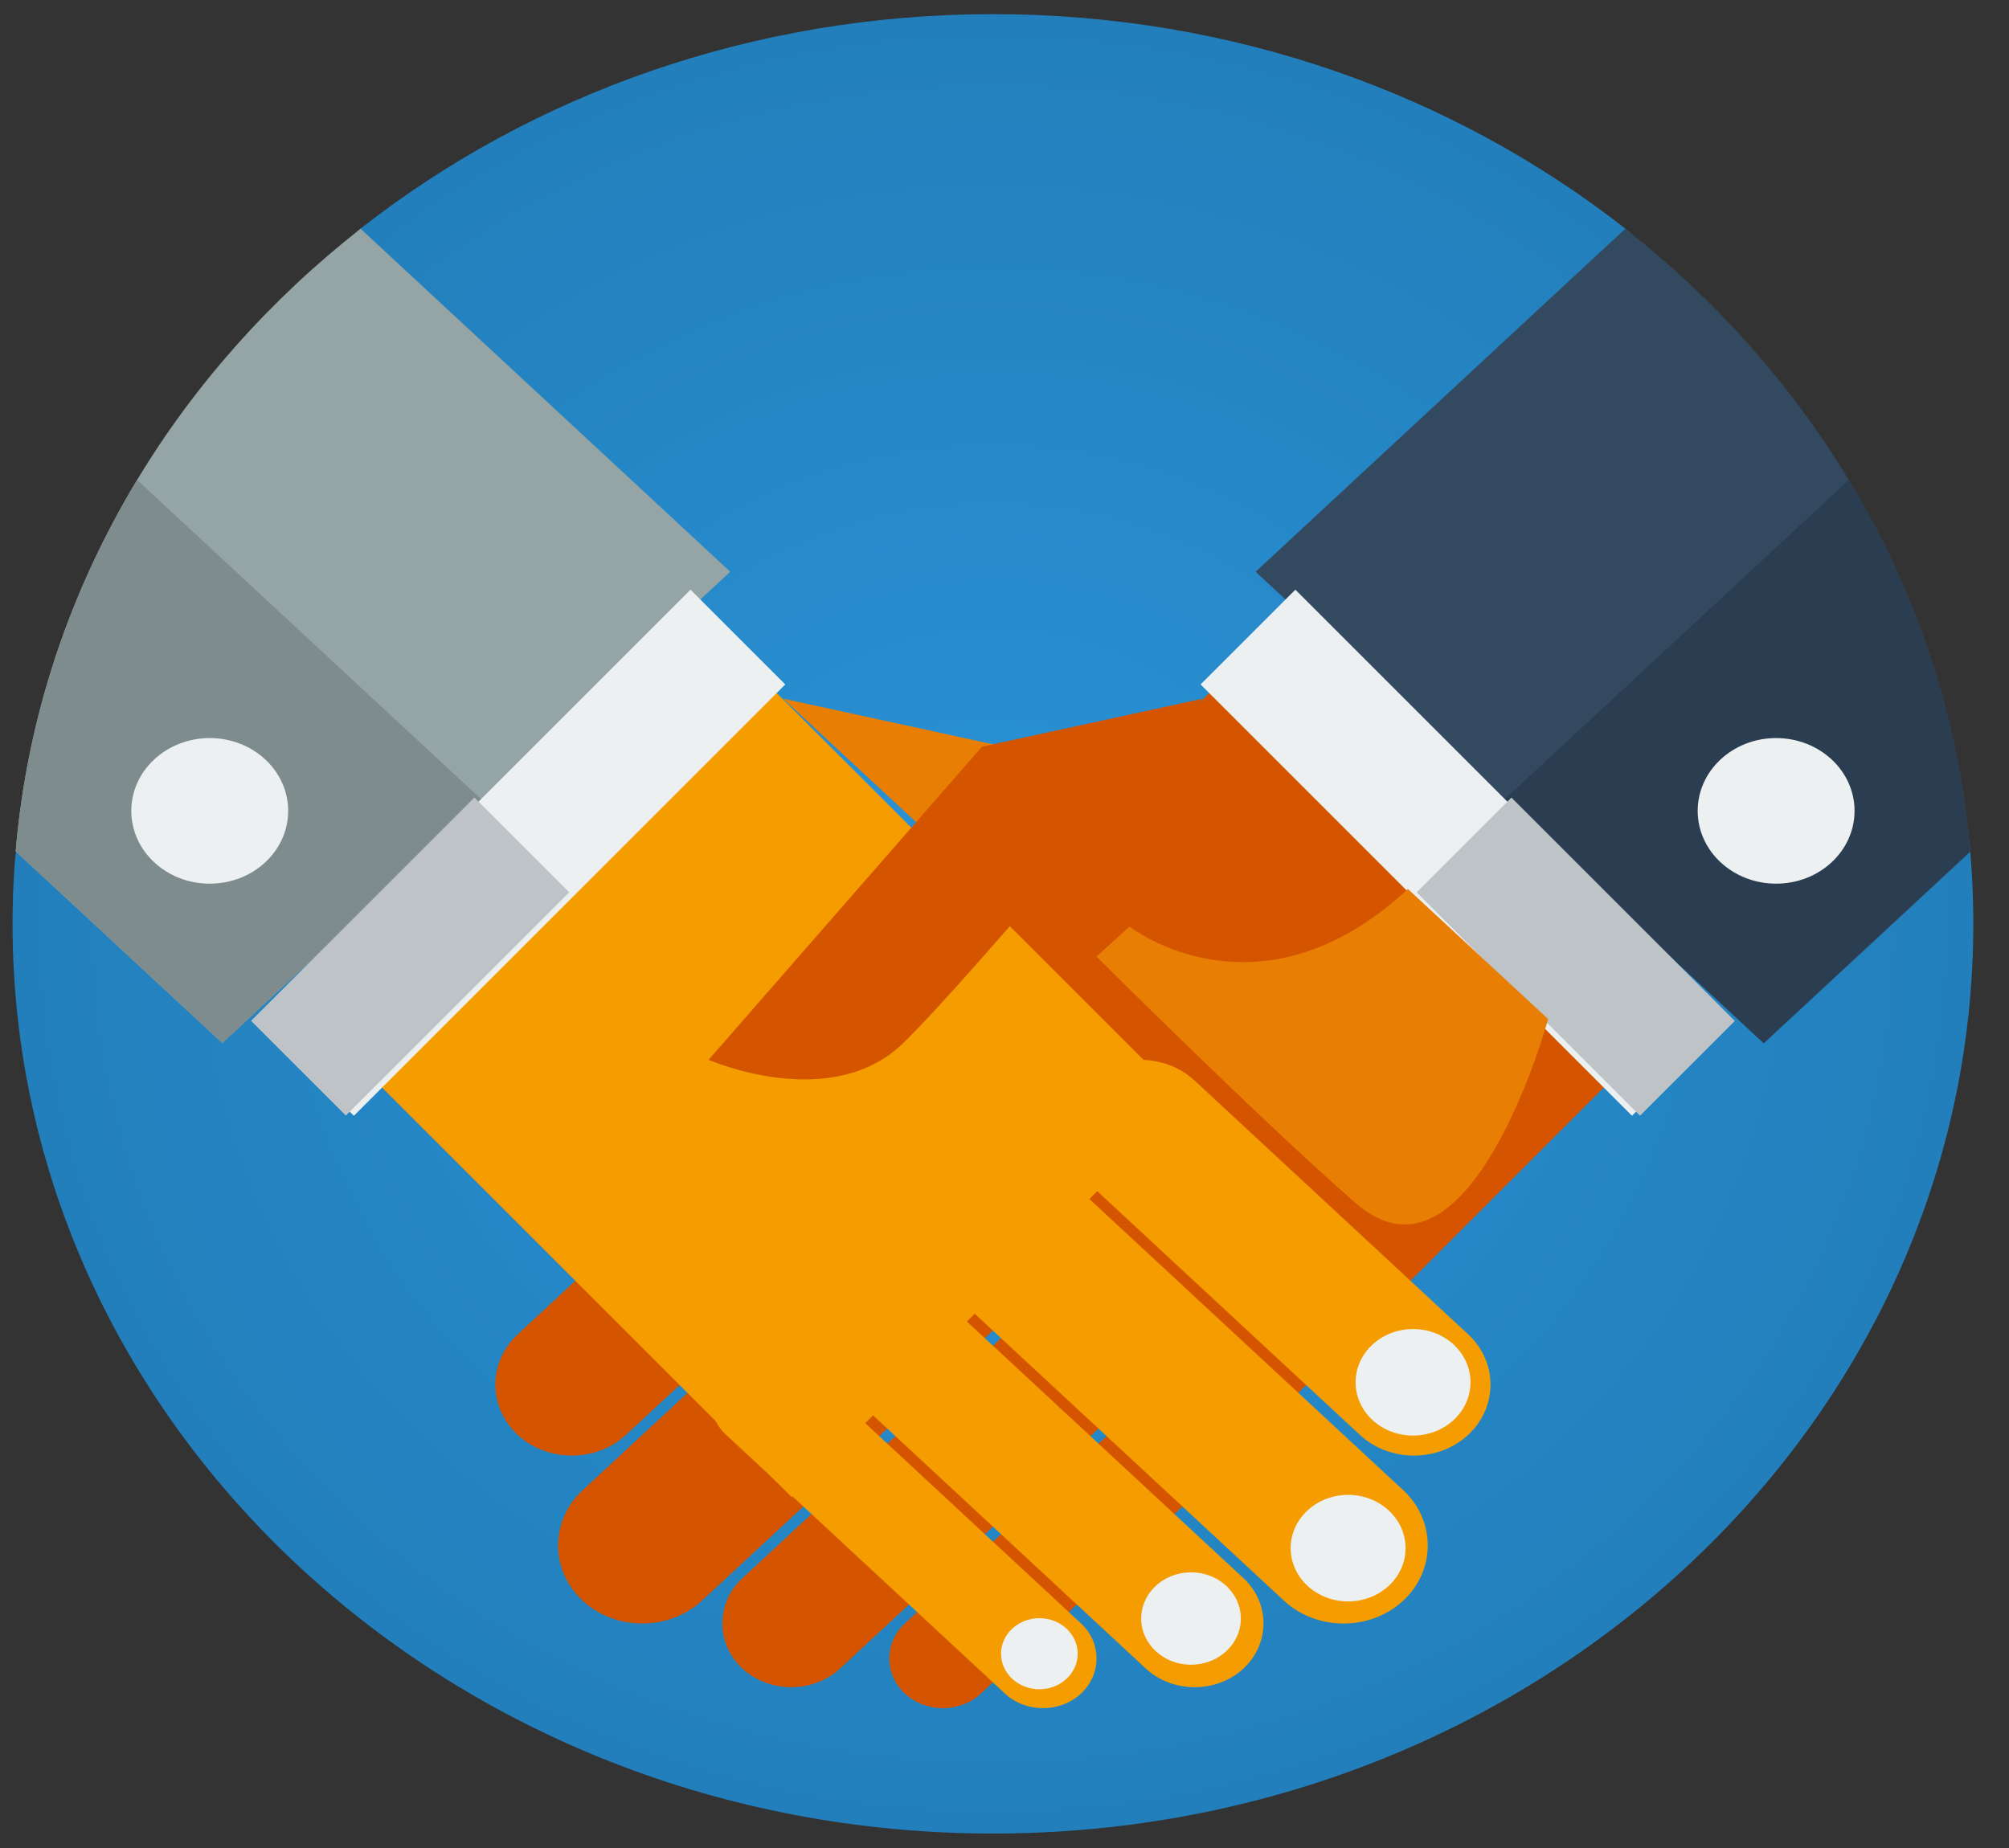 <?xml version="1.0" encoding="UTF-8" standalone="no"?>
<svg width="25px" height="23px" viewBox="0 0 25 23" version="1.1" xmlns="http://www.w3.org/2000/svg" xmlns:xlink="http://www.w3.org/1999/xlink">
    <rect x="0" y="0" width="25" height="23" fill="#333333" stroke="none"/>
    <!-- Generator: Sketch 41 (35326) - http://www.bohemiancoding.com/sketch -->
    <title>Strategy</title>
    <desc>Created with Sketch.</desc>
    <defs>
        <radialGradient cx="50%" cy="50%" fx="50%" fy="50%" r="50%" id="radialGradient-1">
            <stop stop-color="#2A93D8" offset="0%"></stop>
            <stop stop-color="#227FBB" offset="100%"></stop>
        </radialGradient>
    </defs>
    <g id="Page-1" stroke="none" stroke-width="1" fill="none" fill-rule="evenodd">
        <g id="Mobile-Portrait" transform="translate(-24, -1267)">
            <g id="#work" transform="translate(-115, 1149)">
                <g id="agreement" transform="translate(139.156, 118.176)">
                    <g id="Strategy">
                        <g id="partnership">
                            <path d="M24.4,11.322 C24.4,17.575 18.938,22.644 12.2,22.644 C5.462,22.644 0,17.575 0,11.322 C0,11.073 0.009,10.825 0.026,10.579 C0.146,8.851 2.501,9.486 3.365,8.055 C4.085,6.863 3.214,3.546 4.33,2.67 C6.455,1.004 9.201,0 12.2,0 C15.199,0 17.945,1.004 20.07,2.67 C21.164,3.528 20.093,6.759 20.807,7.922 C21.651,9.298 24.195,8.656 24.352,10.315 C24.384,10.647 24.4,10.983 24.4,11.322 L24.4,11.322 Z" id="Shape" fill="url(#radialGradient-1)"></path>
                            <path d="M24.361,10.42 C24.22,8.751 23.687,7.184 22.85,5.797 C22.131,4.605 21.186,3.547 20.069,2.671 L15.469,6.94 L21.793,12.809 L24.362,10.425 C24.362,10.423 24.362,10.422 24.361,10.42 L24.361,10.42 Z" id="Shape" fill="#33495F"></path>
                            <path d="M18.544,9.793 L21.79,12.806 L24.361,10.42 C24.22,8.751 23.687,7.184 22.85,5.797 L20.79,7.709 L18.544,9.793 L18.544,9.793 Z" id="Shape" fill="#2B3E51"></path>
                            <path d="M4.331,2.671 C3.214,3.547 2.269,4.605 1.55,5.797 C0.713,7.184 0.18,8.751 0.039,10.42 L2.61,12.806 L4.754,10.816 L5.856,9.793 L8.931,6.94 L4.331,2.671 L4.331,2.671 Z" id="Shape" fill="#95A5A6"></path>
                            <path d="M0.039,10.42 L2.61,12.806 L4.754,10.816 L5.856,9.793 L1.55,5.797 C0.713,7.184 0.18,8.751 0.039,10.42 L0.039,10.42 Z" id="Shape" fill="#7F8C8D"></path>
                            <rect id="Rectangle-path" fill="#D55400" transform="translate(14.947, 13.304) rotate(-45) translate(-14.947, -13.304) " x="11.134" y="9.832" width="7.625" height="6.944"></rect>
                            <path d="M6.286,17.682 C6.657,18.026 7.264,18.026 7.634,17.682 L11.038,14.523 C11.409,14.179 11.409,13.617 11.038,13.273 L11.038,13.273 C10.667,12.929 10.061,12.929 9.69,13.273 L6.286,16.431 C5.916,16.775 5.916,17.338 6.286,17.682 L6.286,17.682 L6.286,17.682 Z" id="Shape" fill="#D55400"></path>
                            <path d="M7.095,19.746 C7.503,20.125 8.17,20.125 8.578,19.746 L13.296,15.368 C13.703,14.989 13.703,14.37 13.296,13.992 L13.296,13.992 C12.888,13.613 12.221,13.613 11.813,13.992 L7.095,18.37 C6.687,18.748 6.687,19.368 7.095,19.746 L7.095,19.746 L7.095,19.746 Z" id="Shape" fill="#D55400"></path>
                            <path d="M9.083,20.591 C9.417,20.9 9.963,20.9 10.297,20.591 L14.34,16.838 C14.674,16.528 14.674,16.021 14.34,15.712 L14.34,15.712 C14.007,15.402 13.461,15.402 13.127,15.712 L9.083,19.465 C8.75,19.774 8.75,20.281 9.083,20.591 L9.083,20.591 L9.083,20.591 Z" id="Shape" fill="#D55400"></path>
                            <path d="M11.105,20.903 C11.365,21.144 11.789,21.144 12.049,20.903 L15.52,17.682 C15.779,17.441 15.779,17.047 15.52,16.806 L15.52,16.806 C15.26,16.566 14.836,16.566 14.576,16.806 L11.105,20.028 C10.846,20.268 10.846,20.662 11.105,20.903 L11.105,20.903 L11.105,20.903 Z" id="Shape" fill="#D55400"></path>
                            <rect id="Rectangle-path" fill="#ECF0F1" transform="translate(18.058, 10.437) rotate(-45) translate(-18.058, -10.437) " x="17.224" y="6.641" width="1.668" height="7.592"></rect>
                            <rect id="Rectangle-path" fill="#BDC3C7" transform="translate(19.452, 11.73) rotate(-45) translate(-19.452, -11.73) " x="18.618" y="9.765" width="1.668" height="3.931"></rect>
                            <ellipse id="Oval" fill="#ECF0F1" cx="21.946" cy="9.916" rx="0.976" ry="0.906"></ellipse>
                            <rect id="Rectangle-path" fill="#F59D00" transform="translate(9.453, 13.304) rotate(225) translate(-9.453, -13.304) " x="5.641" y="9.832" width="7.625" height="6.944"></rect>
                            <path d="M18.114,17.682 C17.743,18.026 17.136,18.026 16.766,17.682 L13.362,14.523 C12.991,14.179 12.991,13.617 13.362,13.273 L13.362,13.273 C13.733,12.929 14.339,12.929 14.71,13.273 L18.114,16.431 C18.484,16.775 18.484,17.338 18.114,17.682 L18.114,17.682 L18.114,17.682 Z" id="Shape" fill="#F59D00"></path>
                            <path d="M17.305,19.746 C16.897,20.125 16.23,20.125 15.822,19.746 L11.104,15.368 C10.697,14.989 10.697,14.37 11.104,13.992 L11.104,13.992 C11.512,13.613 12.179,13.613 12.587,13.992 L17.305,18.37 C17.713,18.748 17.713,19.368 17.305,19.746 L17.305,19.746 L17.305,19.746 Z" id="Shape" fill="#F59D00"></path>
                            <path d="M15.317,20.591 C14.983,20.9 14.437,20.9 14.103,20.591 L10.06,16.838 C9.726,16.528 9.726,16.021 10.06,15.712 L10.06,15.712 C10.393,15.402 10.939,15.402 11.273,15.712 L15.317,19.465 C15.65,19.774 15.65,20.281 15.317,20.591 L15.317,20.591 L15.317,20.591 Z" id="Shape" fill="#F59D00"></path>
                            <path d="M13.295,20.903 C13.035,21.144 12.611,21.144 12.351,20.903 L8.88,17.682 C8.621,17.441 8.621,17.047 8.88,16.806 L8.88,16.806 C9.14,16.566 9.564,16.566 9.824,16.806 L13.295,20.028 C13.554,20.268 13.554,20.662 13.295,20.903 L13.295,20.903 L13.295,20.903 Z" id="Shape" fill="#F59D00"></path>
                            <rect id="Rectangle-path" fill="#ECF0F1" transform="translate(6.342, 10.437) rotate(225) translate(-6.342, -10.437) " x="5.508" y="6.641" width="1.668" height="7.592"></rect>
                            <rect id="Rectangle-path" fill="#BDC3C7" transform="translate(4.948, 11.73) rotate(225) translate(-4.948, -11.73) " x="4.115" y="9.765" width="1.668" height="3.931"></rect>
                            <polygon id="Shape" fill="#E87E04" points="12.301 11.037 13.255 9.964 12.336 9.117 9.588 8.519"></polygon>
                            <ellipse id="Oval" fill="#ECF0F1" cx="17.428" cy="17.028" rx="0.715" ry="0.663"></ellipse>
                            <ellipse id="Oval" fill="#ECF0F1" cx="16.62" cy="19.092" rx="0.715" ry="0.663"></ellipse>
                            <ellipse id="Oval" fill="#ECF0F1" cx="14.665" cy="19.968" rx="0.62" ry="0.575"></ellipse>
                            <ellipse id="Oval" fill="#ECF0F1" cx="12.778" cy="20.406" rx="0.477" ry="0.442"></ellipse>
                            <ellipse id="Oval" fill="#ECF0F1" cx="2.454" cy="9.916" rx="0.976" ry="0.906"></ellipse>
                            <path d="M11.087,12.803 C10.185,13.685 8.662,13.014 8.662,13.014 L12.064,9.117 L14.812,8.519 C14.812,8.519 11.99,11.922 11.087,12.803 L11.087,12.803 Z" id="Shape" fill="#D55400"></path>
                            <path d="M13.9,11.356 C13.9,11.356 15.504,12.614 17.364,10.888 L19.109,12.507 C19.109,12.507 18.143,16.044 16.713,14.797 C15.547,13.781 13.489,11.73 13.489,11.73 L13.9,11.356 L13.9,11.356 Z" id="Shape" fill="#E87E04"></path>
                        </g>
                    </g>
                </g>
            </g>
        </g>
    </g>
</svg>